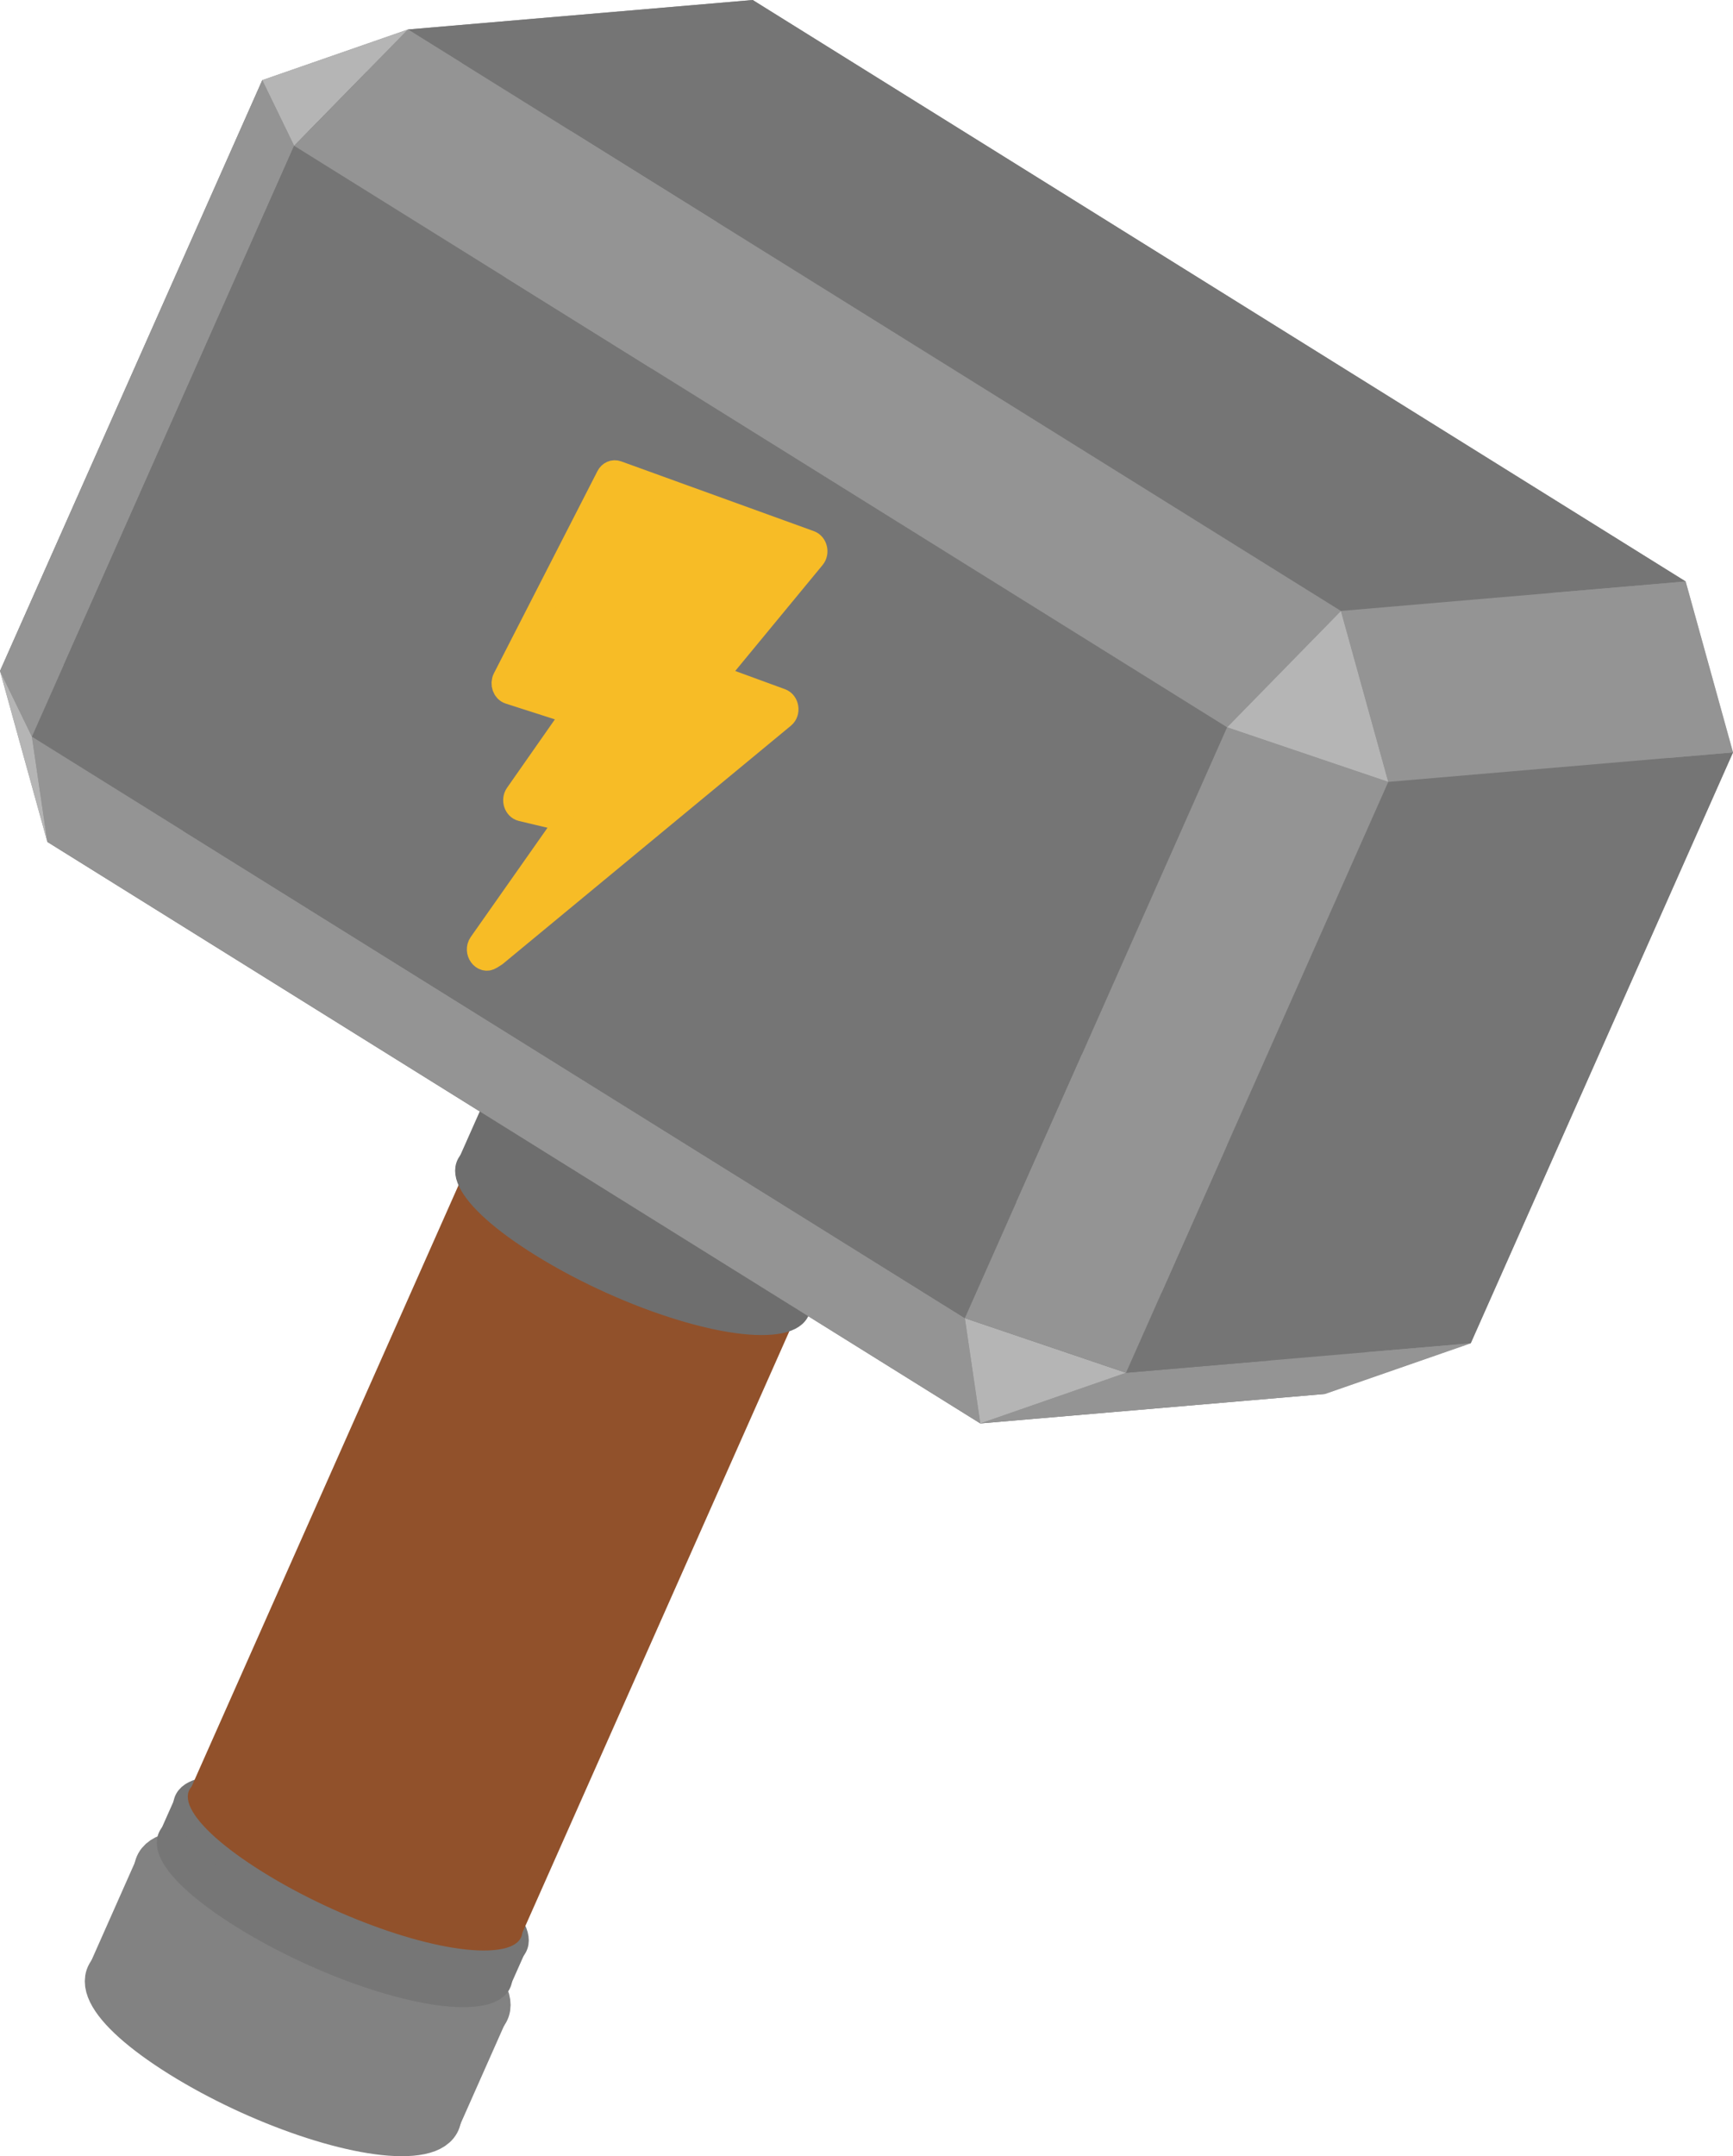 <svg class="hammer" width="41.217" height="51.263" version="1.1" viewBox="-50 -50 41.217 51.263" xmlns="http://www.w3.org/2000/svg">
 <g transform="translate(-33.29,-24.3)">
  <g stroke-linecap="round" stroke-linejoin="round">
   <path d="m-8.511-10.449 1.126 4.064 2.707-2.765z" fill="#b5b5b5"/>
   <path d="m-2.273-24.496-6.238 14.047 3.833 1.299 6.238-14.048z" fill="#949494"/>
   <path d="m-2.273-24.496 3.465-1.204.368 2.502z" fill="#b5b5b5"/>
   <path d="m17.511 4.674-2.707 2.766-22.189-13.825 2.707-2.765z" fill="#949494"/>
  </g>
  <g stroke="#828282">
   <path d="m-9.045 20.369-1.169 2.634" stroke-width="9.6"/>
   <path d="m-12.418 23.191c-1.85-1.153-2.326-2.132-1.086-2.238 1.239-.106 3.642.709 5.493 1.862s2.326 2.132 1.087 2.238c-1.24.106-3.643-.709-5.494-1.862" fill="#828282" stroke-linecap="round" stroke-linejoin="round"/>
   <path d="m-11.248 20.557c1.851 1.153 4.254 1.968 5.493 1.862 1.24-.106.764-1.085-1.086-2.238-1.851-1.153-4.254-1.968-5.494-1.862-1.239.106-.764 1.085 1.087 2.238" fill="#828282" stroke-linecap="round" stroke-linejoin="round"/>
  </g>
  <path d="m-16.71-9.748 8.199-.701 1.126 4.064-8.199.701z" fill="#949494" stroke-linecap="round" stroke-linejoin="round"/>
  <path d="m23.749-9.373-6.238 14.047-22.189-13.824 6.238-14.048z" fill="#757575" stroke-linecap="round" stroke-linejoin="round"/>
  <g stroke="#767676">
   <path d="m-8.362 18.833-.39.878" stroke-width="9.1"/>
   <path d="m-10.956 19.899c-1.85-1.153-2.326-2.132-1.086-2.238 1.239-.106 3.642.708 5.493 1.861s2.326 2.132 1.087 2.238c-1.24.106-3.643-.708-5.494-1.861" fill="#767676" stroke-linecap="round" stroke-linejoin="round" stroke-width=".5"/>
   <path d="m-10.566 19.021c1.851 1.153 4.254 1.967 5.494 1.861 1.239-.106.764-1.085-1.087-2.238s-4.254-1.967-5.494-1.861c-1.239.106-.764 1.085 1.087 2.238" fill="#767676" stroke-linecap="round" stroke-linejoin="round" stroke-width=".5"/>
  </g>
  <path d="m-16.71-9.748 8.199-.701 6.238-14.047-8.199.701z" fill="#757575" stroke-linecap="round" stroke-linejoin="round"/>
  <path d="m-1.754 3.951-6.511 14.662" stroke="#91512b" stroke-width="8.6"/>
  <g stroke-linecap="round" stroke-linejoin="round">
   <path d="m-10.468 18.801c-1.851-1.153-2.327-2.132-1.087-2.238 1.239-.106 3.643.709 5.493 1.862 1.851 1.153 2.327 2.132 1.087 2.238-1.239.106-3.643-.708-5.493-1.862" fill="#91512b"/>
   <path d="m-3.958 4.139c1.851 1.153 4.254 1.968 5.494 1.862 1.239-.106.764-1.086-1.087-2.239s-4.254-1.967-5.493-1.861c-1.24.106-.764 1.085 1.086 2.238" fill="#91512b"/>
   <path d="m1.192-25.7.368 2.502 22.189 13.825-.368-2.503z" fill="#949494"/>
   <path d="m-10.472-23.795 8.199-.701 3.465-1.204-8.199.701z" fill="#949494"/>
  </g>
  <g stroke="#6e6e6e">
   <path d="m-.487 1.097-1.17 2.634" stroke-width="9.1"/>
   <path d="m-3.86 3.92c-1.851-1.153-2.326-2.132-1.087-2.238s3.643.708 5.493 1.861c1.851 1.153 2.327 2.132 1.087 2.238-1.239.106-3.643-.708-5.493-1.861" fill="#6e6e6e" stroke-linecap="round" stroke-linejoin="round" stroke-width=".5"/>
   <path d="m-2.691 1.286c1.851 1.153 4.254 1.967 5.494 1.861 1.239-.106.764-1.085-1.087-2.238s-4.254-1.967-5.493-1.861c-1.24.106-.764 1.085 1.086 2.238" fill="#6e6e6e" stroke-linecap="round" stroke-linejoin="round" stroke-width=".5"/>
  </g>
  <g stroke-linecap="round" stroke-linejoin="round">
   <path d="m18.269 6.236-3.465 1.204 2.707-2.766z" fill="#b5b5b5"/>
   <path d="m14.804 7.44-8.199.701-22.189-13.825 8.199-.701z" fill="#757575"/>
   <path d="m-16.71-9.748 1.126 4.064-.367-2.502z" fill="#b5b5b5"/>
   <path d="m24.507-7.812-6.238 14.048-.758-1.562 6.238-14.047z" fill="#949494"/>
   <path d="m-10.472-23.795-6.238 14.047.759 1.562 6.237-14.048z" fill="#949494"/>
   <path d="m24.507-7.812-1.126-4.064.368 2.503z" fill="#b5b5b5"/>
   <path d="m23.381-11.876-8.199.701-22.189-13.824 8.199-.701z" fill="#757575"/>
   <path d="m-10.472-23.795 3.465-1.204-2.707 2.765z" fill="#b5b5b5"/>
   <path d="m18.269 6.236-8.199.701-3.465 1.204 8.199-.701z" fill="#949494"/>
   <path d="m-15.951-8.186.367 2.502 22.189 13.825-.367-2.503z" fill="#949494"/>
   <path d="m18.269 6.236-8.199.701 6.238-14.048 8.199-.701z" fill="#757575"/>
   <path d="m-9.714-22.234-6.237 14.048 22.189 13.824 6.237-14.047z" fill="#757575"/>
   <path d="m2.545-12.79-4.583-1.659c-.076-.027-.156.008-.195.085 0 0-2.463 4.808-2.463 4.808-.058.114-.005.263.107.298l1.296.416c.122.039.171.21.093.321 0 0-1.205 1.722-1.205 1.722-.081.116-.024.294.105.325l.827.196c.128.031.186.209.104.325 0 0-1.899 2.701-1.899 2.701-.118.169.056.41.22.304l.11-.07 6.849-5.661c.115-.095.083-.304-.054-.354l-1.312-.48c-.123-.045-.165-.224-.078-.331 0 0 2.157-2.615 2.157-2.615.087-.106.045-.286-.079-.331z" fill="#f7bc26" stroke="#f7bc26" stroke-width=".6"/>
   <path d="m24.507-7.812-8.199.701-1.126-4.064 8.199-.701z" fill="#949494"/>
   <path d="m15.182-11.175-2.707 2.766-22.189-13.825 2.707-2.765z" fill="#949494"/>
   <path d="m10.07 6.937-3.465 1.204-.367-2.503z" fill="#b5b5b5"/>
   <path d="m16.308-7.111-6.238 14.048-3.832-1.299 6.237-14.047z" fill="#949494"/>
   <path d="m16.308-7.111-1.126-4.064-2.707 2.766z" fill="#b5b5b5"/>
  </g>
 </g>
</svg>
